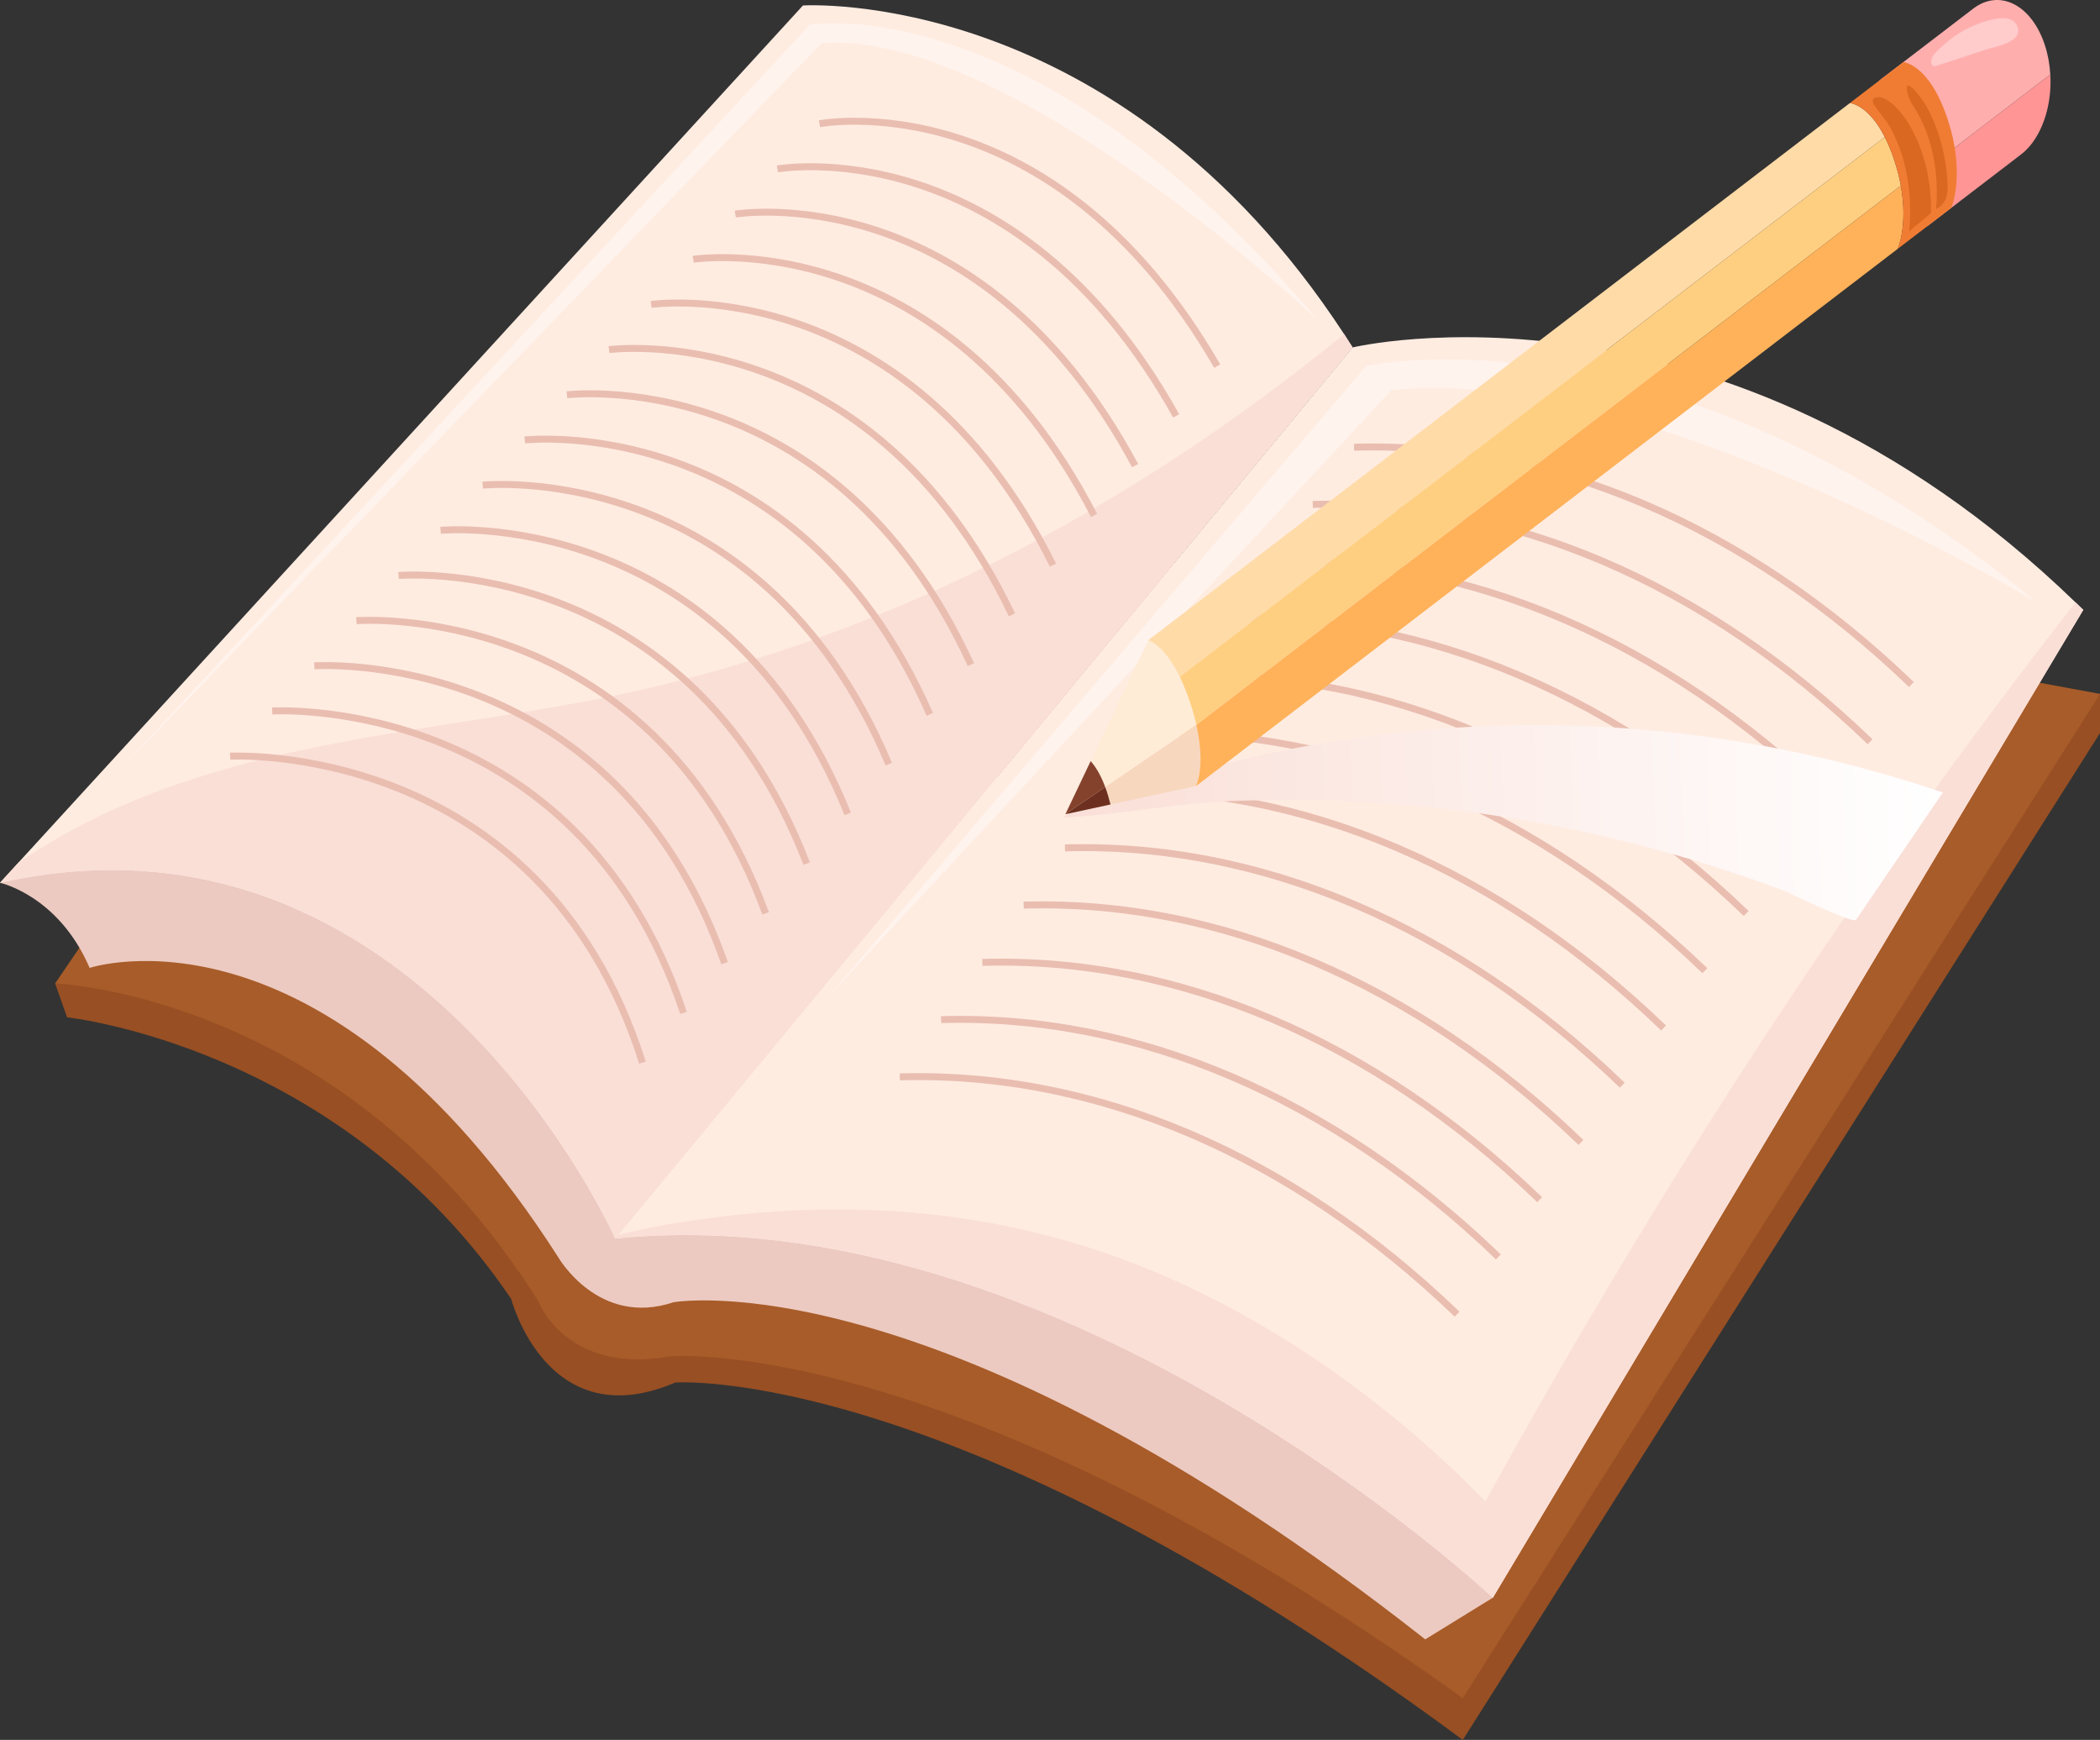 <svg width="402" height="333" viewBox="0 0 402 333" fill="none" xmlns="http://www.w3.org/2000/svg">
<rect x="0" y="0" width="402" height="333" fill="#333333" stroke="none"/>
<path d="M10.553 188.22L12.842 194.709C12.842 194.709 65.165 200.202 97.868 248.627C97.868 248.627 104.736 275.089 129.262 264.604C129.262 264.604 182.24 260.609 280.019 333L402 140.295V132.804L212.327 136.798L68.109 143.289L10.553 188.22Z" fill="#984F23"/>
<path d="M19.382 175.24L10.553 188.221C10.553 188.221 66.147 190.217 103.099 249.129C103.099 249.129 108.332 263.106 128.28 259.613C128.28 259.613 181.912 254.619 280.019 325.013L402 132.806L320.898 117.827L103.099 94.863L19.382 175.24Z" fill="#A85C29"/>
<path d="M0 168.955C0 168.955 11.216 171.387 17.154 185.249C17.154 185.249 61.862 170.318 106.919 240.706C106.919 240.706 114.604 254.036 128.924 249.236C128.924 249.236 179.221 240.17 272.829 313.756L285.776 305.782L240.346 167.12L90.503 111.132L35.317 142.592L0 168.955Z" fill="#ECCAC1"/>
<path d="M398.797 116.727L285.776 305.783C285.776 305.783 203.512 228.451 117.77 237.039L118.309 236.38L258.929 66.498C258.929 66.498 329.35 49.548 397.312 115.286C397.812 115.759 398.298 116.233 398.797 116.727Z" fill="#FFECE1"/>
<path d="M258.931 66.497L117.769 237.039C117.769 237.039 79.673 151.099 0 168.954L3.561 165.06L153.707 1.048C153.707 1.048 213.671 -2.803 257.298 63.944C257.838 64.788 258.392 65.632 258.931 66.497Z" fill="#FFECE1"/>
<path d="M258.931 66.497L117.769 237.039C117.769 237.039 79.673 151.099 0 168.954L3.561 165.06C38.164 141.644 78.999 141.047 117.257 133.202C166.159 123.173 213.806 99.469 257.298 63.944C257.838 64.788 258.392 65.632 258.931 66.497Z" fill="#FADFD7"/>
<path d="M398.797 116.727L285.776 305.783C285.776 305.783 203.512 228.451 117.77 237.039L118.309 236.38C120.899 235.68 123.515 235.083 126.159 234.609C161.559 228.348 196.282 230.799 230.384 247.645C249.447 257.057 267.686 270.361 284.36 287.31C318.623 225.095 356.478 167.451 397.312 115.285C397.812 115.759 398.298 116.233 398.797 116.727Z" fill="#FADFD7"/>
<path d="M259.207 85.594C296.646 84.509 334.227 100.506 365.897 131.011" stroke="#E9BEB0" stroke-width="1.333" stroke-miterlimit="10"/>
<path d="M251.301 96.548C288.739 95.463 326.32 111.461 357.989 141.965" stroke="#E9BEB0" stroke-width="1.333" stroke-miterlimit="10"/>
<path d="M243.395 107.503C280.834 106.42 318.415 122.415 350.084 152.922" stroke="#E9BEB0" stroke-width="1.333" stroke-miterlimit="10"/>
<path d="M235.488 118.458C272.928 117.375 310.509 133.373 342.178 163.877" stroke="#E9BEB0" stroke-width="1.333" stroke-miterlimit="10"/>
<path d="M227.582 129.413C265.021 128.33 302.601 144.328 334.27 174.832" stroke="#E9BEB0" stroke-width="1.333" stroke-miterlimit="10"/>
<path d="M219.674 140.369C257.113 139.284 294.694 155.282 326.364 185.786" stroke="#E9BEB0" stroke-width="1.333" stroke-miterlimit="10"/>
<path d="M211.77 151.325C249.209 150.24 286.788 166.238 318.458 196.744" stroke="#E9BEB0" stroke-width="1.333" stroke-miterlimit="10"/>
<path d="M203.863 162.279C241.303 161.196 278.884 177.192 310.553 207.698" stroke="#E9BEB0" stroke-width="1.333" stroke-miterlimit="10"/>
<path d="M195.957 173.234C233.395 172.15 270.976 188.148 302.645 218.652" stroke="#E9BEB0" stroke-width="1.333" stroke-miterlimit="10"/>
<path d="M188.049 184.19C225.488 183.106 263.068 199.104 294.737 229.608" stroke="#E9BEB0" stroke-width="1.333" stroke-miterlimit="10"/>
<path d="M180.145 195.146C217.584 194.06 255.165 210.058 286.834 240.562" stroke="#E9BEB0" stroke-width="1.333" stroke-miterlimit="10"/>
<path d="M172.236 206.102C209.676 205.018 247.255 221.014 278.925 251.521" stroke="#E9BEB0" stroke-width="1.333" stroke-miterlimit="10"/>
<path d="M156.867 23.683C156.867 23.683 201.226 15.151 233.01 70.072" stroke="#E9BEB0" stroke-width="1.333" stroke-miterlimit="10"/>
<path d="M148.809 32.33C148.809 32.33 194.241 24.178 225.152 79.594" stroke="#E9BEB0" stroke-width="1.333" stroke-miterlimit="10"/>
<path d="M140.752 40.973C140.752 40.973 187.257 33.205 217.294 89.116" stroke="#E9BEB0" stroke-width="1.333" stroke-miterlimit="10"/>
<path d="M132.691 49.62C132.691 49.62 180.269 42.231 209.434 98.639" stroke="#E9BEB0" stroke-width="1.333" stroke-miterlimit="10"/>
<path d="M124.635 58.267C124.635 58.267 173.284 51.261 201.576 108.163" stroke="#E9BEB0" stroke-width="1.333" stroke-miterlimit="10"/>
<path d="M116.576 66.912C116.576 66.912 166.298 60.284 193.718 117.681" stroke="#E9BEB0" stroke-width="1.333" stroke-miterlimit="10"/>
<path d="M108.518 75.558C108.518 75.558 159.312 69.311 185.858 127.204" stroke="#E9BEB0" stroke-width="1.333" stroke-miterlimit="10"/>
<path d="M100.455 84.205C100.455 84.205 152.323 78.338 177.995 136.727" stroke="#E9BEB0" stroke-width="1.333" stroke-miterlimit="10"/>
<path d="M92.4 92.85C92.4 92.85 145.341 87.366 170.142 146.249" stroke="#E9BEB0" stroke-width="1.333" stroke-miterlimit="10"/>
<path d="M84.34 101.496C84.34 101.496 138.355 96.391 162.279 155.771" stroke="#E9BEB0" stroke-width="1.333" stroke-miterlimit="10"/>
<path d="M76.283 110.142C76.283 110.142 131.369 105.418 154.422 165.292" stroke="#E9BEB0" stroke-width="1.333" stroke-miterlimit="10"/>
<path d="M68.225 118.788C68.225 118.788 124.384 114.446 146.563 174.812" stroke="#E9BEB0" stroke-width="1.333" stroke-miterlimit="10"/>
<path d="M60.166 127.433C60.166 127.433 117.398 123.472 138.705 184.337" stroke="#E9BEB0" stroke-width="1.333" stroke-miterlimit="10"/>
<path d="M52.107 136.078C52.107 136.078 110.413 132.499 130.846 193.857" stroke="#E9BEB0" stroke-width="1.333" stroke-miterlimit="10"/>
<path d="M44.049 144.724C44.049 144.724 103.427 141.524 122.987 203.379" stroke="#E9BEB0" stroke-width="1.333" stroke-miterlimit="10"/>
<path d="M23.67 146.538L155.001 4.765C155.001 4.765 197.766 -2.962 252.171 61.164C252.171 61.164 192.957 5.537 157.278 8.241L23.67 146.538Z" fill="#FFF3EE"/>
<path d="M159.051 190.189L261.534 70.05C261.534 70.05 318.722 56.915 389.829 115.247C389.829 115.247 313.915 69.278 266.342 74.686L159.051 190.189Z" fill="#FFF3EE"/>
<path d="M371.912 151.675C366.376 159.794 360.841 167.91 355.304 176.03C354.708 176.903 342.587 170.861 341.086 170.305C336.314 168.53 331.515 166.894 326.689 165.393C316.818 162.325 306.842 159.826 296.8 157.901C276.713 154.054 256.358 152.507 236.027 153.298C225.146 153.722 214.311 155.951 203.477 156.48C211.155 150.926 222.181 149.43 230.671 147.157C242.01 144.123 253.464 141.911 264.966 140.525C287.86 137.768 310.943 138.274 333.688 142.068C346.572 144.216 359.346 147.416 371.912 151.675" fill="url(#paint0_linear_1127:1050)"/>
<path d="M360.805 26.232L222.853 131.821L219.803 122.531L354.124 19.718C354.124 19.718 357.621 19.949 360.805 26.232Z" fill="#FFDBA8"/>
<path d="M362.623 30.671C363.197 32.418 363.601 34.026 363.87 35.529L225.909 141.129L222.854 131.822L360.804 26.233C361.431 27.46 362.049 28.925 362.623 30.671Z" fill="#FFCF81"/>
<path d="M363.872 35.531C365.265 43.183 363.287 47.621 363.287 47.621L228.966 150.435L225.91 141.128L363.872 35.531Z" fill="#FFB25A"/>
<path d="M227.87 134.594C228.362 136.096 228.741 137.478 229.022 138.746L211.568 150.623C210.83 148.642 209.91 146.935 208.785 145.668L219.803 122.532C219.803 122.532 224.269 123.634 227.87 134.594Z" fill="#FFECD7"/>
<path d="M211.568 150.623L203.951 155.809L208.785 145.668C209.91 146.934 210.83 148.642 211.568 150.623Z" fill="#84422D"/>
<path d="M229.022 138.745C230.834 146.8 228.965 150.435 228.965 150.435L212.581 153.971C212.298 152.801 211.962 151.67 211.568 150.624L229.022 138.745Z" fill="#F8D7BF"/>
<path d="M212.582 153.969L203.938 155.837L203.952 155.808L211.569 150.622C211.963 151.671 212.297 152.801 212.582 153.969Z" fill="#6D3020"/>
<path d="M391.439 8.614C392.037 10.437 392.377 12.342 392.482 14.255L366.012 34.518L359.74 15.418L377.719 1.659C382.76 -2.2 388.906 0.901 391.439 8.614Z" fill="#FFAEAE"/>
<path d="M392.486 14.254C392.618 16.396 392.446 18.522 392.009 20.527C391.175 24.319 389.402 27.635 386.886 29.558L368.907 43.321L366.016 34.515L392.486 14.254Z" fill="#FF9595"/>
<path d="M372.845 22.848C376.329 33.458 373.518 39.791 373.518 39.791L363.286 47.621C363.286 47.621 365.263 43.183 363.87 35.53C363.599 34.027 363.197 32.416 362.622 30.672C362.049 28.925 361.431 27.461 360.803 26.234C357.62 19.948 354.123 19.72 354.123 19.72L364.355 11.888C364.355 11.888 369.355 12.222 372.845 22.848Z" fill="#F07C34"/>
<path d="M364.062 29.602C365.493 34.133 365.984 39.342 365.449 44.305C366.852 43.129 368.253 41.957 369.655 40.783C369.828 33.309 367.506 25.801 363.615 21.256C362.671 20.154 361.605 19.217 360.449 18.747C359.726 18.451 357.711 18.467 358.817 20.168C359.773 21.639 360.911 22.732 361.809 24.34C362.702 25.941 363.464 27.71 364.062 29.602Z" fill="#DA6821"/>
<path d="M369.211 26.529C370.545 30.659 371.045 35.403 370.627 39.961C371.423 39.636 372.192 38.925 372.563 37.803C372.896 36.796 372.871 35.609 372.791 34.491C372.404 29.093 370.881 23.899 368.505 19.861C368.028 19.052 364.329 14.012 365.126 17.738C365.444 19.233 366.204 20.155 366.871 21.282C367.802 22.857 368.595 24.626 369.211 26.529Z" fill="#DA6821"/>
<path d="M370.407 10.191C369.916 10.714 369.402 11.775 369.834 12.407C370.078 12.763 370.469 12.679 370.798 12.57C374 11.517 377.2 10.463 380.399 9.41C381.592 9.019 387.6 8.092 386.118 4.929C384.885 2.299 380.43 3.959 378.882 4.495C375.855 5.547 372.955 7.477 370.407 10.191Z" fill="#FFCBCB"/>
<defs>
<linearGradient id="paint0_linear_1127:1050" x1="203.683" y1="164.483" x2="372.131" y2="160.145" gradientUnits="userSpaceOnUse">
<stop stop-color="#FADFD7"/>
<stop offset="1" stop-color="white"/>
</linearGradient>
</defs>
</svg>
